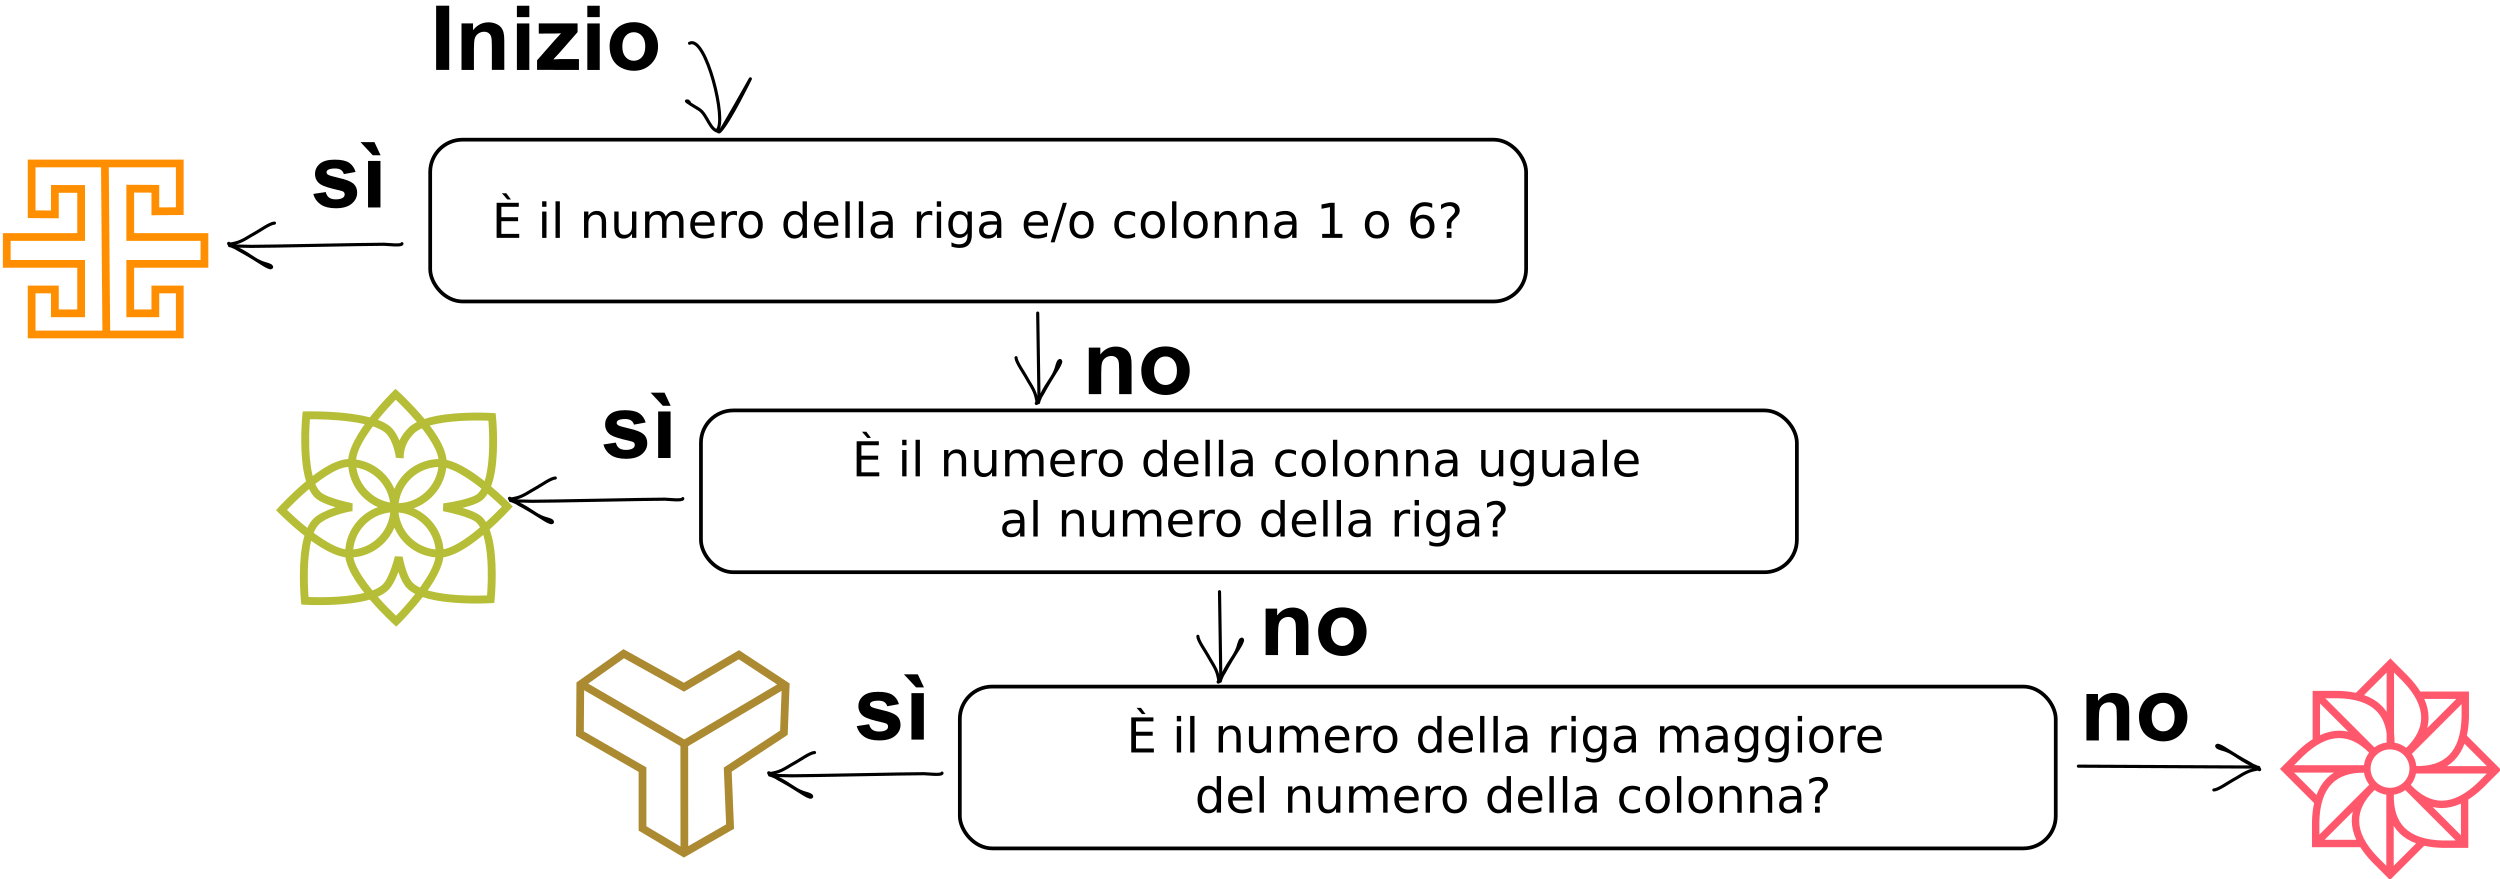 <?xml version="1.0" encoding="UTF-8"?>
<!-- Created with Inkscape (http://www.inkscape.org/) -->
<svg id="svg90974" width="256.45mm" height="90.179mm" version="1.1" viewBox="0 0 256.45 90.179" xmlns="http://www.w3.org/2000/svg">
 <g id="layer1" transform="translate(72.812 -37.831)">
  <g id="g4108" transform="matrix(.265 0 0 .265 -264.09 -154.33)" style="clip-rule:evenodd;fill-rule:evenodd;stroke-linecap:round;stroke-linejoin:round;stroke-miterlimit:1.5">
   <path id="path4106" d="m802.44 828.77v-13.387h-28.72v-15.711l6.718.037v8.75l12.455-.109v-21.428h-60.34v22.625l11.993.093v-9.88l7.159.02v15.603h-28.786v13.387h28.786v16.156h-7.159v-9.246h-11.993v20.431h60.34v-20.431h-12.455v9.246h-6.718v-16.156h28.72zm-41.523-38.848.525 63.189h-25.889v-14.431h5.993v9.246h13.159v-22.156h-28.786v-7.387h28.786v-21.594l-13.159-.037v9.864l-5.993-.046v-16.648zm3 0h25.976v15.454l-6.455.057v-8.707l-12.718-.071v21.728h28.72v7.387h-28.72v22.156h12.718v-9.246h6.455v14.431h-25.451z" style="fill:#ff8f00"/>
  </g>
  <g id="g4112" transform="matrix(.133 0 0 .133 -276.35 -43.494)" style="clip-rule:evenodd;fill-rule:evenodd;stroke-linecap:round;stroke-linejoin:round;stroke-miterlimit:1.5">
   <path id="path4110" d="m1815.6 933.34c-2.02-.536-4.13-1.011-6.29-1.429-19.37-3.752-42.8-3.144-42.8-3.144l-2.68.071-.27 2.666s-2.43 23.775.88 42.811c.51 2.912 1.16 5.713 1.96 8.318-11.78 9.769-21.2 20.179-21.2 20.179l-1.93 2.12 2.01 2.05s8.72 8.93 19.88 17.66c-.72 2.43-1.31 5.02-1.78 7.7-3.3 19.04-.88 42.81-.88 42.81l.26 2.57 2.58.16s24.29 1.51 43.63-2.34c2.29-.45 4.51-.99 6.62-1.61 9.17 10.69 18.26 18.93 18.26 18.93l2.13 1.93 2.05-2.01s9.42-9.22 18.37-20.81c2.79.94 5.81 1.72 8.97 2.35 19.34 3.85 43.63 2.34 43.63 2.34l2.58-.16.26-2.57s2.43-23.77-.88-42.81c-.71-4.05-1.69-7.89-2.99-11.28 9.2-8.2 15.94-15.64 15.94-15.64l1.92-2.12-2-2.06s-6.14-6.27-14.71-13.446c1.25-3.334 2.21-7.086 2.9-11.042 3.3-19.037.88-42.811.88-42.811l-.26-2.571-2.58-.161s-24.29-1.51-43.63 2.343c-3.04.604-5.95 1.35-8.65 2.248-9.79-11.834-20.26-21.32-20.26-21.32l-2.13-1.924-2.05 2.004s-8.98 8.787-17.74 19.998zm34.97 136.2c-2.47-1.25-4.59-2.7-6.24-4.36-2.65-2.64-4.78-7.02-6.31-11.37-.15-.42-.29-.83-.42-1.25-.26.71-.53 1.43-.82 2.15-1.81 4.55-4.16 9.08-6.77 11.69-2.09 2.1-4.93 3.86-8.27 5.32 5.7 6.5 11.18 11.88 14.08 14.63 3.01-3.09 8.9-9.37 14.75-16.81zm-80.22-41c-.97 3.98-1.59 8.38-2 12.81-1.15 12.48-.42 25.23-.01 30.57 6.62.26 24.55.61 39.44-2.36 1.21-.24 2.4-.5 3.56-.78-2.28-2.89-4.49-5.88-6.45-8.88-4.22-6.44-7.31-12.94-8.13-18.59-5.63-.76-12.1-3.61-18.51-7.5-2.66-1.62-5.32-3.41-7.9-5.27zm132.73-4.48c-3.87 3.22-8 6.39-12.13 9.11-6.44 4.21-12.94 7.3-18.6 8.12-.75 5.64-3.61 12.11-7.5 18.52-1.43 2.35-2.99 4.71-4.63 7.01 2.01.58 4.14 1.08 6.34 1.52 14.89 2.97 32.82 2.62 39.44 2.36.41-5.34 1.14-18.09-.01-30.57-.53-5.67-1.39-11.3-2.91-16.07zm-48.79 40.57c.3-.41.6-.83.9-1.25 5.26-7.41 9.9-15.32 11.01-22.02-14.25-1.23-26.25-10.33-31.65-22.93-5.39 12.59-17.39 21.69-31.62 22.93.86 4.66 3.6 9.92 7.06 15.2 2.3 3.5 4.93 6.99 7.64 10.31 3.29-1.25 6.09-2.8 8.07-4.78 2.13-2.13 3.94-5.91 5.41-9.63 2.38-5.99 3.81-11.93 3.81-11.93l5.97.21s.92 5.46 2.89 11.05c1.2 3.45 2.77 6.99 4.86 9.08 1.47 1.48 3.4 2.71 5.65 3.76zm-22.95-57.92c-.75 7.53-4.12 14.29-9.19 19.35-5.06 5.06-11.82 8.44-19.34 9.19 1.5-15.05 13.48-27.03 28.53-28.54zm6.42 0c7.52.76 14.28 4.13 19.34 9.19 5.07 5.07 8.44 11.82 9.19 19.35-15.04-1.51-27.03-13.49-28.53-28.54zm-65.46 15.71c.78.58 1.57 1.15 2.38 1.72 7.4 5.26 15.32 9.9 22.01 11.01 1.3-15.09 11.44-27.66 25.2-32.53-12.4-5.312-21.42-17.042-22.87-31.006-5.2.215-11.35 3.28-17.52 7.329-2.68 1.758-5.36 3.713-7.96 5.75 1.07 2.466 2.37 4.579 3.97 6.18 1.44 1.435 4.11 2.682 7.08 3.834 7.81 3.019 17.75 4.975 17.75 4.975l-.14 6.008c-6.82 1.02-20.58 4.92-25.75 10.09-1.7 1.7-3.06 3.97-4.15 6.64zm129.4-34.05c-2.32-1.855-4.76-3.721-7.27-5.503-6.64-4.714-13.68-8.926-19.89-10.553-1.77 14.488-11.71 26.467-25.07 31.186 12.6 5.39 21.7 17.39 22.94 31.63 4.66-.86 9.92-3.6 15.19-7.06 4.46-2.93 8.9-6.39 12.99-9.88-.79-1.39-1.68-2.61-2.7-3.63-1.43-1.43-4.19-2.67-7.28-3.83-8.13-3.03-18.59-5.01-18.59-5.01l.18-6.019s10.96-1.4 19.38-4.088c3.15-1.008 5.96-2.11 7.37-3.521 1.04-1.039 1.95-2.294 2.75-3.722zm-132.97.257c-7.56 6.411-13.94 12.893-17.03 16.143 2.94 2.85 8.75 8.31 15.68 13.86 1.32-2.85 2.89-5.29 4.76-7.16 3.5-3.5 10.41-6.6 17.06-8.79-2.27-.67-4.62-1.44-6.81-2.29-3.9-1.507-7.31-3.323-9.19-5.205-1.74-1.735-3.22-3.966-4.47-6.558zm137.7 3.641c-.95 1.575-2 2.968-3.17 4.136-1.91 1.906-5.56 3.656-9.83 5.016-2.02.65-4.19 1.22-6.32 1.73 1.9.57 3.82 1.2 5.63 1.87 4.06 1.52 7.58 3.35 9.46 5.23 1.11 1.11 2.11 2.41 3.01 3.88 5.39-4.88 9.79-9.37 12.19-11.89-2.25-2.18-6.16-5.876-10.97-9.972zm-37.95-20.651c-.95 7.706-4.66 14.564-10.11 19.559-5.44 4.994-12.62 8.124-20.53 8.375 1.91-15.412 14.83-27.433 30.64-27.934zm-63.26.479c6.75 1.202 12.77 4.53 17.34 9.265 4.56 4.735 7.68 10.878 8.64 17.711-13.5-2.404-24.08-13.311-25.98-26.976zm12.71-31.765c-.59.795-1.17 1.599-1.75 2.409-5.56 7.83-10.42 16.225-11.17 23.147 13.32 1.902 24.41 10.717 29.54 22.69 5.69-13.291 18.74-22.692 34.01-23.062-.68-4.843-3.53-10.387-7.18-15.95-1.71-2.61-3.61-5.215-5.59-7.748-2.44 1.094-4.52 2.396-6.09 3.964-5.32 5.32-8.01 11.515-8.01 18.74h-.01c0 .197-.01.356-.03.472l-6.06-.474v-.445c-.08-.606-.47-3.344-1.15-5.74-1.3-4.612-3.62-10.586-7.4-13.519-2.34-1.819-5.49-3.288-9.11-4.484zm86.23 42.211c1.5-4.753 2.36-10.367 2.88-16.016 1.16-12.479.43-25.231.02-30.576-6.62-.259-24.55-.604-39.44 2.362-2 .397-3.94.848-5.78 1.367 1.63 2.151 3.2 4.345 4.64 6.542 4.55 6.944 7.79 13.965 8.28 19.919 5.03 1.138 10.58 3.718 16.09 7.065 4.57 2.768 9.11 6.044 13.31 9.337zm-92.52-43.935c-3.71-.847-7.68-1.499-11.64-2.016-12.58-1.641-25.21-1.789-30.61-1.764-.41 5.401-1.13 18.076.02 30.48.43 4.589 1.08 9.153 2.11 13.252 2.18-1.662 4.41-3.254 6.64-4.715 7.28-4.775 14.64-8.101 20.77-8.328.61-5.793 3.54-12.53 7.59-19.205 1.57-2.594 3.31-5.183 5.12-7.704zm40.23-1.613c-6.47-7.646-13.04-14.113-16.32-17.226-2.83 2.916-8.23 8.655-13.73 15.524 3.53 1.313 6.6 2.874 8.96 4.706 3.3 2.56 5.86 6.896 7.65 11.24 1.62-3.5 3.94-6.751 6.96-9.768 1.7-1.707 3.91-3.193 6.48-4.476z" style="fill:#b5be36"/>
  </g>
  <g id="g4116" transform="matrix(.265 0 0 .265 -241.15 -51.506)" style="clip-rule:evenodd;fill-rule:evenodd;stroke-linecap:round;stroke-linejoin:round;stroke-miterlimit:1.5">
   <path id="path4114" d="m940.15 621.58.758-19.9-19.605-12.888-21.344 12.618-23.372-13.014-18.207 12.9-.155 20.693 24.23 13.919.002 22.752 17.511 10.422 19.418-11.149-.911-22.107 21.675-14.246zm-41.523 4.369.021 38.856-13.191-7.85-.002-22.784-24.217-13.911.12-15.954zm3-.009 36.17-21.403-.586 15.385-21.804 14.33.906 21.985-14.665 8.421zm-38.698-24.19 13.85-9.813 23.225 12.932 21.215-12.542 14.838 9.754-35.938 21.266z" style="fill:#ac8a32"/>
  </g>
  <g id="g4120" transform="matrix(.293 0 0 .293 -169.94 -123.5)" style="clip-rule:evenodd;fill-rule:evenodd;stroke-linecap:round;stroke-linejoin:round;stroke-miterlimit:1.5">
   <path id="path4118" d="m1156.3 793.17c-1.9-.404-3.99-.633-6.29-.681h-8.86v16.929c-1.71 1.08-3.44 2.456-5.19 4.131l-.01.01-6.25 6.255 11.97 11.97c-.45 1.975-.7 4.171-.75 6.591v8.859h16.93c1.08 1.712 2.45 3.442 4.13 5.189l.01.01 6.25 6.255 11.97-11.971c1.98.446 4.17.697 6.6.748h8.85v-16.929c1.71-1.081 3.45-2.456 5.19-4.132l.01-.009 6.26-6.255-11.97-11.971c.44-1.974.69-4.17.74-6.59v-8.86h-17.04c-1.1-1.76-2.5-3.542-4.23-5.342l-.01-.009-6.26-6.255zm6.55 34.016c-3.58 3.464-5.41 7.03-5.4 10.755 0 4.087 2.19 8.291 6.39 12.678l3.11 3.107v-24.879c-1.52-.216-2.92-.801-4.1-1.661zm6.69 26.54 7.84-7.839c-2.35-.864-4.3-2.077-5.85-3.623-.76-.754-1.42-1.589-1.99-2.505zm4.06-26.491c-1.17.832-2.54 1.399-4.02 1.611-.11 5.056 1.12 8.924 3.78 11.583 2.89 2.887 7.41 4.314 13.49 4.444h4.39zm-28.26 17.407h11.09c-1.05-2.274-1.57-4.509-1.58-6.698 0-1.067.13-2.127.37-3.178zm47.73-12.688c-2.27 1.051-4.51 1.572-6.7 1.574-1.06.001-2.12-.12-3.17-.365l9.87 9.877zm-33.93-10.813c-4.86-.036-8.6 1.195-11.18 3.789-2.89 2.892-4.32 7.41-4.45 13.486v4.393l17.45-17.451c-.93-1.204-1.57-2.645-1.82-4.217zm18.19.295c-.29 1.485-.92 2.844-1.82 3.985 3.5 3.651 7.1 5.519 10.86 5.515 4.09-.004 8.29-2.189 12.68-6.394l3.11-3.106zm-42.67-.326 7.84 7.838c.86-2.351 2.07-4.3 3.62-5.849.75-.755 1.59-1.419 2.5-1.989zm33.6-8.122c3.75 0 6.8 3.013 6.8 6.724 0 3.712-3.05 6.725-6.8 6.725-3.76 0-6.81-3.013-6.81-6.725 0-3.711 3.05-6.724 6.81-6.724zm26.06-1.983c-.87 2.351-2.08 4.3-3.63 5.85-.75.755-1.59 1.418-2.5 1.989h13.97zm-18.42 3.54c.84 1.239 1.39 2.695 1.54 4.265 4.98.077 8.79-1.151 11.42-3.787 2.89-2.892 4.31-7.41 4.44-13.486v-4.392zm-14.99-.416c-3.37-3.385-6.84-5.115-10.47-5.112-4.08.004-8.29 2.189-12.68 6.394l-3.1 3.106h24.45c.21-1.635.85-3.137 1.8-4.388zm8.74-6.777c.13 1.035.19 2.123.18 3.267 1.53.263 2.93.902 4.1 1.818 3.46-3.409 5.22-6.917 5.22-10.578 0-4.086-2.19-8.29-6.39-12.678l-3.11-3.106zm-2.59.136c-.43-3.321-1.62-5.979-3.61-7.963-2.89-2.887-7.41-4.315-13.48-4.444h-4.39l17.2 17.207c1.23-.909 2.69-1.519 4.28-1.726zm-23.32.511c2.28-1.051 4.51-1.572 6.7-1.574 1.07-.001 2.13.12 3.18.365l-9.88-9.876zm36.5-12.687c1 2.221 1.5 4.405 1.5 6.545.01 1.233-.16 2.457-.48 3.669l10.21-10.214zm-21.08-1.343c2.48.87 4.52 2.115 6.13 3.721.66.661 1.25 1.384 1.77 2.17v-13.785z" style="fill:#ff586d"/>
  </g>
  <g id="g4144" transform="matrix(0 .265 -.265 0 249.77 -170.9)" style="clip-rule:evenodd;fill-rule:evenodd;stroke-linecap:round;stroke-linejoin:round;stroke-miterlimit:1.5">
   <path id="path4142" d="m881.99 1061.7c.936-.03.226 5.97.226 6.97 0 7.27.816 43.99.816 51.25 0 2.19-.134 4.39-.134 6.59 0 .12.022 2.01-.269 2.01-.127 0 .263-.79.269-.81.253-.63.535-1.25.806-1.88 1.127-2.63 2.628-4.74 4.165-7.12.79-1.22 1.507-2.76 1.882-4.16.034-.14.748-3.02 1.478-2.29.447.45-1.015 2.79-1.21 3.09-2.141 3.33-3.895 6.23-5.778 9.68-.523.96-1.203 1.91-1.746 2.82-.186.31-.899.94-.538.94.495 0-.22-2.63-.269-2.82-.691-2.77-2.582-5.18-3.896-7.66-.753-1.42-3.763-5.63-3.763-7.26" style="fill:none;stroke-width:1.22px;stroke:#000000"/>
  </g>
  <g id="g4148" transform="matrix(0 .265 -.265 0 278.58 -144.75)" style="clip-rule:evenodd;fill-rule:evenodd;stroke-linecap:round;stroke-linejoin:round;stroke-miterlimit:1.5">
   <path id="path4146" d="m881.99 1061.7c.936-.03.226 5.97.226 6.97 0 7.27.816 43.99.816 51.25 0 2.19-.134 4.39-.134 6.59 0 .12.022 2.01-.269 2.01-.127 0 .263-.79.269-.81.253-.63.535-1.25.806-1.88 1.127-2.63 2.628-4.74 4.165-7.12.79-1.22 1.507-2.76 1.882-4.16.034-.14.748-3.02 1.478-2.29.447.45-1.015 2.79-1.21 3.09-2.141 3.33-3.895 6.23-5.778 9.68-.523.96-1.203 1.91-1.746 2.82-.186.31-.899.94-.538.94.495 0-.22-2.63-.269-2.82-.691-2.77-2.582-5.18-3.896-7.66-.753-1.42-3.763-5.63-3.763-7.26" style="fill:none;stroke-width:1.22px;stroke:#000000"/>
  </g>
  <g id="g4152" transform="matrix(0 .265 -.265 0 305.17 -116.59)" style="clip-rule:evenodd;fill-rule:evenodd;stroke-linecap:round;stroke-linejoin:round;stroke-miterlimit:1.5">
   <path id="path4150" d="m881.99 1061.7c.936-.03.226 5.97.226 6.97 0 7.27.816 43.99.816 51.25 0 2.19-.134 4.39-.134 6.59 0 .12.022 2.01-.269 2.01-.127 0 .263-.79.269-.81.253-.63.535-1.25.806-1.88 1.127-2.63 2.628-4.74 4.165-7.12.79-1.22 1.507-2.76 1.882-4.16.034-.14.748-3.02 1.478-2.29.447.45-1.015 2.79-1.21 3.09-2.141 3.33-3.895 6.23-5.778 9.68-.523.96-1.203 1.91-1.746 2.82-.186.31-.899.94-.538.94.495 0-.22-2.63-.269-2.82-.691-2.77-2.582-5.18-3.896-7.66-.753-1.42-3.763-5.63-3.763-7.26" style="fill:none;stroke-width:1.22px;stroke:#000000"/>
  </g>
  <g id="g4156" transform="matrix(.265 0 0 .265 -200.2 -219.91)" style="clip-rule:evenodd;fill-rule:evenodd;stroke-linecap:round;stroke-linejoin:round;stroke-miterlimit:1.5">
   <path id="path4154" d="m882.4 1093.8c0 2.19.494 30.52.494 32.72 0 .12.022 2.01-.269 2.01-.127 0 .263-.79.269-.81.253-.63.535-1.25.806-1.88 1.127-2.63 2.628-4.74 4.165-7.12.79-1.22 1.507-2.76 1.882-4.16.034-.14.748-3.02 1.478-2.29.447.45-1.015 2.79-1.21 3.09-2.141 3.33-3.895 6.23-5.778 9.68-.523.96-1.203 1.91-1.746 2.82-.186.31-.899.94-.538.94.495 0-.22-2.63-.269-2.82-.691-2.77-2.582-5.18-3.896-7.66-.753-1.42-3.763-5.63-3.763-7.26" style="fill:none;stroke-width:1.22px;stroke:#000000"/>
  </g>
  <g id="g4160" transform="matrix(.265 0 0 .265 -181.55 -191.33)" style="clip-rule:evenodd;fill-rule:evenodd;stroke-linecap:round;stroke-linejoin:round;stroke-miterlimit:1.5">
   <path id="path4158" d="m882.4 1093.8c0 2.19.494 30.52.494 32.72 0 .12.022 2.01-.269 2.01-.127 0 .263-.79.269-.81.253-.63.535-1.25.806-1.88 1.127-2.63 2.628-4.74 4.165-7.12.79-1.22 1.507-2.76 1.882-4.16.034-.14.748-3.02 1.478-2.29.447.45-1.015 2.79-1.21 3.09-2.141 3.33-3.895 6.23-5.778 9.68-.523.96-1.203 1.91-1.746 2.82-.186.31-.899.94-.538.94.495 0-.22-2.63-.269-2.82-.691-2.77-2.582-5.18-3.896-7.66-.753-1.42-3.763-5.63-3.763-7.26" style="fill:none;stroke-width:1.22px;stroke:#000000"/>
  </g>
  <g id="g4164" transform="matrix(0 -.265 .265 0 -149.47 350.26)" style="clip-rule:evenodd;fill-rule:evenodd;stroke-linecap:round;stroke-linejoin:round;stroke-miterlimit:1.5">
   <path id="path4162" d="m882.4 1093.8c0 2.19-.338 65.7-.338 67.9 0 .13.022 2.02-.268 2.02-.127 0 .263-.79.268-.81.254-.63.536-1.25.807-1.88 1.127-2.63 2.627-4.74 4.165-7.12.79-1.22 1.506-2.76 1.881-4.17.035-.13.748-3.01 1.478-2.28.448.45-1.015 2.79-1.209 3.09-2.142 3.33-3.895 6.22-5.778 9.67-.523.96-1.203 1.92-1.747 2.83-.186.31-.898.94-.537.94.495 0-.22-2.63-.269-2.83-.691-2.76-2.582-5.17-3.897-7.65-.753-1.43-3.762-5.63-3.762-7.26" style="fill:none;stroke-width:1.22px;stroke:#000000"/>
  </g>
  <g id="g4186" transform="matrix(.265 0 0 .265 -251.93 -214.25)" style="clip-rule:evenodd;fill-rule:evenodd;stroke-linecap:round;stroke-linejoin:round;stroke-miterlimit:1.5">
   <path id="path4184" d="m942.83 967.99c6.367-3.261 14.59 30.422 10.659 33.637 0 0 .507 1.1 1.073.53 3.693-3.689 11.809-20.393 11.809-20.393s-11.45 20.393-11.809 20.393c-3.924 0-4.724-6.504-8.051-8.584-1.147-.717-5.385-3.221-4.831-3.221.79 0 .41-.126 1.073.537" style="fill:none;stroke-width:1.22px;stroke:#000000"/>
  </g>
  <g id="g4190" transform="matrix(.437 0 0 .433 -386.94 -377.7)" style="clip-rule:evenodd;fill-rule:evenodd;stroke-linecap:round;stroke-linejoin:round;stroke-miterlimit:1.5">
   <g id="text4188" aria-label="sì">
    <path id="path9107" d="m792.37 1005.6 2.926-.446q.187.851.757 1.297.571.436 1.598.436 1.131 0 1.702-.415.384-.29.384-.778 0-.332-.208-.55-.218-.207-.975-.384-3.528-.778-4.472-1.421-1.307-.892-1.307-2.48 0-1.432 1.131-2.407 1.131-.975 3.507-.975 2.262 0 3.362.737t1.515 2.179l-2.749.508q-.176-.643-.674-.986-.488-.342-1.401-.342-1.152 0-1.65.322-.332.228-.332.591 0 .311.291.529.394.29 2.718.82 2.334.529 3.258 1.297.913.778.913 2.168 0 1.515-1.266 2.604t-3.746 1.089q-2.252 0-3.569-.913-1.307-.913-1.712-2.48z"/>
    <path id="path9109" d="m805.22 1008.8v-11.019h2.916v11.019zm2.936-12.368h-1.837l-2.864-3.102h3.268z"/>
   </g>
  </g>
  <g id="g4190-5" transform="matrix(.437 0 0 .433 -361.47 -390.9)" style="clip-rule:evenodd;fill-rule:evenodd;stroke-linecap:round;stroke-linejoin:round;stroke-miterlimit:1.5">
   <g id="text4188-5" aria-label="Inizio">
    <path id="path9116" d="m762.92 1006.7v-15.21h3.071v15.21z"/>
    <path id="path9118" d="m778.92 1006.7h-2.916v-5.623q0-1.785-.187-2.303-.187-.529-.612-.82-.415-.291-1.006-.291-.757 0-1.359.415t-.83 1.1q-.218.685-.218 2.532v4.991h-2.916v-11.019h2.708v1.619q1.442-1.868 3.631-1.868.965 0 1.764.353.799.342 1.204.882.415.54.571 1.224.166.685.166 1.961z"/>
    <path id="path9120" d="m781.88 994.2v-2.698h2.916v2.698zm0 12.513v-11.019h2.916v11.019z"/>
    <path id="path9122" d="m786.61 1006.7v-2.272l4.129-4.742q1.017-1.162 1.504-1.65-.508.031-1.338.042l-3.891.021v-2.417h9.11v2.065l-4.212 4.856-1.484 1.608q1.214-.073 1.504-.073h4.513v2.563z"/>
    <path id="path9124" d="m798.41 994.2v-2.698h2.916v2.698zm0 12.513v-11.019h2.916v11.019z"/>
    <path id="path9126" d="m803.64 1001q0-1.453.716-2.812.716-1.359 2.023-2.075 1.318-.716 2.936-.716 2.501 0 4.098 1.629 1.598 1.619 1.598 4.098 0 2.501-1.619 4.15-1.608 1.639-4.057 1.639-1.515 0-2.895-.685-1.37-.685-2.086-2.002-.716-1.328-.716-3.227zm2.988.156q0 1.639.778 2.511.778.872 1.919.872 1.141 0 1.909-.872.778-.872.778-2.532 0-1.619-.778-2.49-.768-.872-1.909-.872-1.141 0-1.919.872t-.778 2.511z"/>
   </g>
  </g>
  <g id="g4194" transform="matrix(.437 0 0 .433 -357.18 -352)" style="clip-rule:evenodd;fill-rule:evenodd;stroke-linecap:round;stroke-linejoin:round;stroke-miterlimit:1.5">
   <g id="text4192" aria-label="sì">
    <path id="path9141" d="m792.37 1005.6 2.926-.446q.187.851.757 1.297.571.436 1.598.436 1.131 0 1.702-.415.384-.29.384-.778 0-.332-.208-.55-.218-.207-.975-.384-3.528-.778-4.472-1.421-1.307-.892-1.307-2.48 0-1.432 1.131-2.407 1.131-.975 3.507-.975 2.262 0 3.362.737t1.515 2.179l-2.749.508q-.176-.643-.674-.986-.488-.342-1.401-.342-1.152 0-1.65.322-.332.228-.332.591 0 .311.291.529.394.29 2.718.82 2.334.529 3.258 1.297.913.778.913 2.168 0 1.515-1.266 2.604t-3.746 1.089q-2.252 0-3.569-.913-1.307-.913-1.712-2.48z"/>
    <path id="path9143" d="m805.22 1008.8v-11.019h2.916v11.019zm2.936-12.368h-1.837l-2.864-3.102h3.268z"/>
   </g>
  </g>
  <g id="g4198" transform="matrix(.437 0 0 .433 -331.2 -323.11)" style="clip-rule:evenodd;fill-rule:evenodd;stroke-linecap:round;stroke-linejoin:round;stroke-miterlimit:1.5">
   <g id="text4196" aria-label="sì">
    <path id="path9150" d="m792.37 1005.6 2.926-.446q.187.851.757 1.297.571.436 1.598.436 1.131 0 1.702-.415.384-.29.384-.778 0-.332-.208-.55-.218-.207-.975-.384-3.528-.778-4.472-1.421-1.307-.892-1.307-2.48 0-1.432 1.131-2.407 1.131-.975 3.507-.975 2.262 0 3.362.737t1.515 2.179l-2.749.508q-.176-.643-.674-.986-.488-.342-1.401-.342-1.152 0-1.65.322-.332.228-.332.591 0 .311.291.529.394.29 2.718.82 2.334.529 3.258 1.297.913.778.913 2.168 0 1.515-1.266 2.604t-3.746 1.089q-2.252 0-3.569-.913-1.307-.913-1.712-2.48z"/>
    <path id="path9152" d="m805.22 1008.8v-11.019h2.916v11.019zm2.936-12.368h-1.837l-2.864-3.102h3.268z"/>
   </g>
  </g>
  <g id="g4202" transform="matrix(.437 0 0 .433 -307.83 -358.55)" style="clip-rule:evenodd;fill-rule:evenodd;stroke-linecap:round;stroke-linejoin:round;stroke-miterlimit:1.5">
   <g id="text4200" aria-label="no">
    <path id="path9159" d="m803.42 1008.8h-2.916v-5.623q0-1.785-.187-2.303-.187-.529-.612-.82-.415-.291-1.006-.291-.757 0-1.359.415-.602.415-.83 1.1-.218.685-.218 2.532v4.991h-2.916v-11.019h2.708v1.619q1.442-1.868 3.631-1.868.965 0 1.764.353.799.342 1.204.882.415.54.571 1.224.166.685.166 1.961z"/>
    <path id="path9161" d="m805.7 1003.1q0-1.453.716-2.812.716-1.359 2.023-2.075 1.318-.716 2.936-.716 2.501 0 4.098 1.629 1.598 1.619 1.598 4.098 0 2.501-1.619 4.15-1.608 1.639-4.057 1.639-1.515 0-2.895-.685-1.37-.685-2.086-2.002-.716-1.328-.716-3.227zm2.988.156q0 1.639.778 2.511t1.919.872q1.141 0 1.909-.872.778-.872.778-2.532 0-1.619-.778-2.49-.768-.872-1.909-.872-1.141 0-1.919.872-.778.872-.778 2.511z"/>
   </g>
  </g>
  <g id="g4206" transform="matrix(.437 0 0 .433 -289.69 -331.78)" style="clip-rule:evenodd;fill-rule:evenodd;stroke-linecap:round;stroke-linejoin:round;stroke-miterlimit:1.5">
   <g id="text4204" aria-label="no">
    <path id="path9168" d="m803.42 1008.8h-2.916v-5.623q0-1.785-.187-2.303-.187-.529-.612-.82-.415-.291-1.006-.291-.757 0-1.359.415-.602.415-.83 1.1-.218.685-.218 2.532v4.991h-2.916v-11.019h2.708v1.619q1.442-1.868 3.631-1.868.965 0 1.764.353.799.342 1.204.882.415.54.571 1.224.166.685.166 1.961z"/>
    <path id="path9170" d="m805.7 1003.1q0-1.453.716-2.812.716-1.359 2.023-2.075 1.318-.716 2.936-.716 2.501 0 4.098 1.629 1.598 1.619 1.598 4.098 0 2.501-1.619 4.15-1.608 1.639-4.057 1.639-1.515 0-2.895-.685-1.37-.685-2.086-2.002-.716-1.328-.716-3.227zm2.988.156q0 1.639.778 2.511t1.919.872q1.141 0 1.909-.872.778-.872.778-2.532 0-1.619-.778-2.49-.768-.872-1.909-.872-1.141 0-1.919.872-.778.872-.778 2.511z"/>
   </g>
  </g>
  <g id="g4210" transform="matrix(.437 0 0 .433 -205.49 -323.02)" style="clip-rule:evenodd;fill-rule:evenodd;stroke-linecap:round;stroke-linejoin:round;stroke-miterlimit:1.5">
   <g id="text4208" aria-label="no">
    <path id="path9177" d="m803.42 1008.8h-2.916v-5.623q0-1.785-.187-2.303-.187-.529-.612-.82-.415-.291-1.006-.291-.757 0-1.359.415-.602.415-.83 1.1-.218.685-.218 2.532v4.991h-2.916v-11.019h2.708v1.619q1.442-1.868 3.631-1.868.965 0 1.764.353.799.342 1.204.882.415.54.571 1.224.166.685.166 1.961z"/>
    <path id="path9179" d="m805.7 1003.1q0-1.453.716-2.812.716-1.359 2.023-2.075 1.318-.716 2.936-.716 2.501 0 4.098 1.629 1.598 1.619 1.598 4.098 0 2.501-1.619 4.15-1.608 1.639-4.057 1.639-1.515 0-2.895-.685-1.37-.685-2.086-2.002-.716-1.328-.716-3.227zm2.988.156q0 1.639.778 2.511t1.919.872q1.141 0 1.909-.872.778-.872.778-2.532 0-1.619-.778-2.49-.768-.872-1.909-.872-1.141 0-1.919.872-.778.872-.778 2.511z"/>
   </g>
  </g>
  <rect id="rect20353" x="-28.683" y="52.159" width="112.42" height="16.598" ry="3.32" style="-inkscape-stroke:none;clip-rule:evenodd;fill:none;font-variation-settings:normal;paint-order:stroke fill markers;stop-color:#000000;stroke-miterlimit:1.5;stroke-width:.383;stroke:#000000"/>
  <g id="text36489" style="clip-rule:evenodd;fill-rule:evenodd;stroke-linecap:round;stroke-linejoin:round;stroke-miterlimit:1.5;stroke-width:.265" aria-label="È il numero della riga e/o colonna 1 o 6?">
   <path id="path9186" d="m-21.87 58.633h2.276v.41h-1.789v1.066h1.715v.41h-1.715v1.305h1.833v.41h-2.32zm.994-.979.473.637h-.369l-.555-.637z"/>
   <path id="path9188" d="m-17.199 59.533h.444v2.701h-.444zm0-1.051h.444v.562h-.444z"/>
   <path id="path9190" d="m-15.827 58.481h.444v3.752h-.444z"/>
   <path id="path9192" d="m-10.639 60.604v1.63h-.444v-1.616q0-.383-.15-.574-.15-.191-.449-.191-.359 0-.567.229t-.207.625v1.526h-.446v-2.701h.446v.42q.159-.244.374-.364.217-.121.499-.121.465 0 .704.289.239.287.239.846z"/>
   <path id="path9194" d="m-9.8 61.168v-1.635h.444v1.618q0 .383.15.576.15.191.449.191.359 0 .567-.229.21-.229.21-.625v-1.531h.444v2.701h-.444v-.415q-.162.246-.376.367-.212.118-.494.118-.465 0-.707-.289-.241-.289-.241-.846z"/>
   <path id="path9196" d="m-4.521 60.051q.166-.299.398-.441t.545-.142q.422 0 .651.297.229.294.229.839v1.63h-.446v-1.616q0-.388-.137-.576-.137-.188-.42-.188-.345 0-.545.229t-.2.625v1.526h-.446v-1.616q0-.391-.137-.576-.137-.188-.424-.188-.34 0-.54.232-.2.229-.2.622v1.526h-.446v-2.701h.446v.42q.152-.248.364-.367.212-.118.504-.118.294 0 .499.15.207.15.306.434z"/>
   <path id="path9198" d="m.497 60.772v.217h-2.04q.029.458.275.699.248.239.69.239.256 0 .494-.063.241-.063.477-.188v.42q-.239.101-.49.154-.251.053-.509.053-.646 0-1.025-.376-.376-.376-.376-1.018 0-.663.357-1.051.359-.391.967-.391.545 0 .861.352.318.35.318.953zm-.444-.13q-.005-.364-.205-.581-.198-.217-.526-.217-.371 0-.596.21-.222.21-.256.591z"/>
   <path id="path9200" d="m2.791 59.948q-.075-.043-.164-.063-.087-.022-.193-.022-.376 0-.579.246-.2.244-.2.702v1.423h-.446v-2.701h.446v.42q.14-.246.364-.364.224-.121.545-.121.046 0 .101.007.055.005.123.017z"/>
   <path id="path9202" d="m4.194 59.844q-.357 0-.564.28-.207.277-.207.762t.205.764q.207.277.567.277.354 0 .562-.28.207-.28.207-.762 0-.48-.207-.76-.207-.282-.562-.282zm0-.376q.579 0 .909.376.33.376.33 1.042 0 .663-.33 1.042-.33.376-.909.376-.581 0-.912-.376-.328-.379-.328-1.042 0-.666.328-1.042.33-.376.912-.376z"/>
   <path id="path9204" d="m9.517 59.943v-1.461h.444v3.752h-.444v-.405q-.14.241-.354.359-.212.116-.511.116-.49 0-.798-.391-.306-.391-.306-1.027t.306-1.027q.309-.391.798-.391.299 0 .511.118.215.116.354.357zm-1.512.943q0 .49.2.769.203.277.555.277.352 0 .555-.277.203-.28.203-.769 0-.49-.203-.767-.203-.28-.555-.28-.352 0-.555.28-.2.277-.2.767z"/>
   <path id="path9206" d="m13.185 60.772v.217h-2.04q.029.458.275.699.248.239.69.239.256 0 .494-.063.241-.063.477-.188v.42q-.239.101-.49.154-.251.053-.509.053-.646 0-1.025-.376-.376-.376-.376-1.018 0-.663.357-1.051.359-.391.967-.391.545 0 .861.352.318.35.318.953zm-.444-.13q-.005-.364-.205-.581-.198-.217-.526-.217-.371 0-.596.21-.222.21-.256.591z"/>
   <path id="path9208" d="m13.913 58.481h.444v3.752h-.444z"/>
   <path id="path9210" d="m15.285 58.481h.444v3.752h-.444z"/>
   <path id="path9212" d="m17.885 60.876q-.538 0-.745.123-.207.123-.207.42 0 .236.154.376.157.137.424.137.369 0 .591-.26.224-.263.224-.697v-.099zm.885-.183v1.541h-.444v-.41q-.152.246-.379.364-.227.116-.555.116-.415 0-.661-.232-.244-.234-.244-.625 0-.456.304-.687.306-.232.912-.232h.622v-.043q0-.306-.203-.473-.2-.169-.564-.169-.232 0-.451.055t-.422.166v-.41q.244-.094.473-.14.229-.048.446-.048.586 0 .875.304t.289.921z"/>
   <path id="path9214" d="m22.819 59.948q-.075-.043-.164-.063-.087-.022-.193-.022-.376 0-.579.246-.2.244-.2.702v1.423h-.446v-2.701h.446v.42q.14-.246.364-.364.224-.121.545-.121.046 0 .101.007.055.005.123.017z"/>
   <path id="path9216" d="m23.284 59.533h.444v2.701h-.444zm0-1.051h.444v.562h-.444z"/>
   <path id="path9218" d="m26.434 60.852q0-.482-.2-.748-.198-.265-.557-.265-.357 0-.557.265-.198.265-.198.748 0 .48.198.745.2.265.557.265.359 0 .557-.265.2-.265.2-.745zm.444 1.047q0 .69-.306 1.025-.306.338-.938.338-.234 0-.441-.036-.207-.034-.403-.106v-.432q.195.106.386.157.191.051.388.051.436 0 .654-.229.217-.227.217-.687v-.219q-.137.239-.352.357t-.514.118q-.497 0-.801-.379-.304-.379-.304-1.003 0-.627.304-1.006t.801-.379q.299 0 .514.118t.352.357v-.41h.444z"/>
   <path id="path9220" d="m29.019 60.876q-.538 0-.745.123-.207.123-.207.42 0 .236.154.376.157.137.424.137.369 0 .591-.26.224-.263.224-.697v-.099zm.885-.183v1.541h-.444v-.41q-.152.246-.379.364-.227.116-.555.116-.415 0-.661-.232-.244-.234-.244-.625 0-.456.304-.687.306-.232.912-.232h.622v-.043q0-.306-.203-.473-.2-.169-.564-.169-.232 0-.451.055t-.422.166v-.41q.244-.094.473-.14.229-.048.446-.048.586 0 .875.304.289.304.289.921z"/>
   <path id="path9222" d="m34.698 60.772v.217h-2.04q.029.458.275.699.248.239.69.239.256 0 .494-.063.241-.063.477-.188v.42q-.239.101-.49.154-.251.053-.509.053-.646 0-1.025-.376-.376-.376-.376-1.018 0-.663.357-1.051.359-.391.967-.391.545 0 .861.352.318.35.318.953zm-.444-.13q-.005-.364-.205-.581-.198-.217-.526-.217-.371 0-.596.21-.222.21-.256.591z"/>
   <path id="path9224" d="m36.215 58.633h.41l-1.254 4.059h-.41z"/>
   <path id="path9226" d="m38.137 59.844q-.357 0-.564.28-.207.277-.207.762t.205.764q.207.277.567.277.354 0 .562-.28.207-.28.207-.762 0-.48-.207-.76-.207-.282-.562-.282zm0-.376q.579 0 .909.376.33.376.33 1.042 0 .663-.33 1.042-.33.376-.909.376-.581 0-.912-.376-.328-.379-.328-1.042 0-.666.328-1.042.33-.376.912-.376z"/>
   <path id="path9228" d="m43.626 59.637v.415q-.188-.104-.379-.154-.188-.053-.381-.053-.432 0-.67.275-.239.273-.239.767 0 .494.239.769.239.273.67.273.193 0 .381-.051.191-.053.379-.157v.41q-.186.087-.386.13-.198.043-.422.043-.61 0-.969-.383t-.359-1.035q0-.661.362-1.039.364-.379.996-.379.205 0 .4.043.195.041.379.125z"/>
   <path id="path9230" d="m45.444 59.844q-.357 0-.564.28-.207.277-.207.762t.205.764q.207.277.567.277.354 0 .562-.28.207-.28.207-.762 0-.48-.207-.76-.207-.282-.562-.282zm0-.376q.579 0 .909.376.33.376.33 1.042 0 .663-.33 1.042-.33.376-.909.376-.581 0-.912-.376-.328-.379-.328-1.042 0-.666.328-1.042.33-.376.912-.376z"/>
   <path id="path9232" d="m47.419 58.481h.444v3.752h-.444z"/>
   <path id="path9234" d="m49.838 59.844q-.357 0-.564.28-.207.277-.207.762t.205.764q.207.277.567.277.354 0 .562-.28.207-.28.207-.762 0-.48-.207-.76-.207-.282-.562-.282zm0-.376q.579 0 .909.376.33.376.33 1.042 0 .663-.33 1.042-.33.376-.909.376-.581 0-.912-.376-.328-.379-.328-1.042 0-.666.328-1.042.33-.376.912-.376z"/>
   <path id="path9236" d="m54.058 60.604v1.63h-.444v-1.616q0-.383-.15-.574-.15-.191-.449-.191-.359 0-.567.229-.207.229-.207.625v1.526h-.446v-2.701h.446v.42q.159-.244.374-.364.217-.121.499-.121.465 0 .704.289.239.287.239.846z"/>
   <path id="path9238" d="m57.189 60.604v1.63h-.444v-1.616q0-.383-.15-.574-.15-.191-.449-.191-.359 0-.567.229-.207.229-.207.625v1.526h-.446v-2.701h.446v.42q.159-.244.374-.364.217-.121.499-.121.465 0 .704.289.239.287.239.846z"/>
   <path id="path9240" d="m59.301 60.876q-.538 0-.745.123-.207.123-.207.42 0 .236.154.376.157.137.424.137.369 0 .591-.26.224-.263.224-.697v-.099zm.885-.183v1.541h-.444v-.41q-.152.246-.379.364-.227.116-.555.116-.415 0-.661-.232-.244-.234-.244-.625 0-.456.304-.687.306-.232.912-.232h.622v-.043q0-.306-.203-.473-.2-.169-.564-.169-.232 0-.451.055t-.422.166v-.41q.244-.094.473-.14.229-.048.446-.048.586 0 .875.304.289.304.289.921z"/>
   <path id="path9242" d="m62.817 61.824h.796v-2.747l-.866.174v-.444l.861-.174h.487v3.191h.796v.41h-2.074z"/>
   <path id="path9244" d="m68.429 59.844q-.357 0-.564.28-.207.277-.207.762t.205.764q.207.277.567.277.354 0 .562-.28.207-.28.207-.762 0-.48-.207-.76-.207-.282-.562-.282zm0-.376q.579 0 .909.376.33.376.33 1.042 0 .663-.33 1.042-.33.376-.909.376-.581 0-.912-.376-.328-.379-.328-1.042 0-.666.328-1.042.33-.376.912-.376z"/>
   <path id="path9246" d="m73.139 60.239q-.328 0-.521.224-.191.224-.191.615 0 .388.191.615.193.224.521.224.328 0 .518-.224.193-.227.193-.615 0-.391-.193-.615-.191-.224-.518-.224zm.967-1.526v.444q-.183-.087-.371-.133-.186-.046-.369-.046-.482 0-.738.326-.253.326-.289.984.142-.21.357-.321.215-.113.473-.113.543 0 .856.33.316.328.316.895 0 .555-.328.89-.328.335-.873.335-.625 0-.955-.477-.33-.48-.33-1.389 0-.854.405-1.36.405-.509 1.088-.509.183 0 .369.036.188.036.391.109z"/>
   <path id="path9248" d="m75.594 61.621h.49v.613h-.49zm.475-.354h-.461v-.371q0-.244.068-.4t.285-.364l.217-.215q.137-.128.198-.241.063-.113.063-.232 0-.215-.159-.347-.157-.133-.417-.133-.191 0-.408.084-.215.084-.449.246v-.453q.227-.137.458-.205.234-.068.482-.068.444 0 .711.234.27.234.27.617 0 .183-.087.35-.087.164-.304.371l-.212.207q-.113.113-.162.178-.046.063-.065.123-.014.051-.022.123-.007.072-.007.198z"/>
  </g>
  <rect id="rect20353-3" x="-.909" y="79.932" width="112.42" height="16.598" ry="3.32" style="-inkscape-stroke:none;clip-rule:evenodd;fill:none;font-variation-settings:normal;paint-order:stroke fill markers;stop-color:#000000;stroke-miterlimit:1.5;stroke-width:.383;stroke:#000000"/>
  <g id="text36489-3" style="clip-rule:evenodd;fill-rule:evenodd;stroke-linecap:round;stroke-linejoin:round;stroke-miterlimit:1.5;stroke-width:.265" aria-label="È il numero della colonna uguale  al numero della riga?">
   <path id="path9315" d="m15.063 83.095h2.276v.41h-1.789v1.066h1.715v.41h-1.715v1.305h1.833v.41h-2.32zm.994-.979.473.637h-.369l-.555-.637z"/>
   <path id="path9317" d="m19.734 83.994h.444v2.701h-.444zm0-1.051h.444v.562h-.444z"/>
   <path id="path9319" d="m21.106 82.943h.444v3.752h-.444z"/>
   <path id="path9321" d="m26.293 85.065v1.63h-.444v-1.616q0-.383-.15-.574-.15-.191-.449-.191-.359 0-.567.229-.207.229-.207.625v1.526h-.446v-2.701h.446v.42q.159-.244.374-.364.217-.121.499-.121.465 0 .704.289.239.287.239.846z"/>
   <path id="path9323" d="m27.133 85.629v-1.635h.444v1.618q0 .383.15.576.15.191.449.191.359 0 .567-.229.21-.229.21-.625v-1.531h.444v2.701h-.444v-.415q-.162.246-.376.367-.212.118-.494.118-.465 0-.707-.289-.241-.289-.241-.846z"/>
   <path id="path9325" d="m32.412 84.513q.166-.299.398-.441t.545-.142q.422 0 .651.297.229.294.229.839v1.63h-.446v-1.616q0-.388-.137-.576-.137-.188-.42-.188-.345 0-.545.229-.2.229-.2.625v1.526h-.446v-1.616q0-.391-.137-.576-.137-.188-.424-.188-.34 0-.54.232-.2.229-.2.622v1.526h-.446v-2.701h.446v.42q.152-.248.364-.367.212-.118.504-.118.294 0 .499.15.207.15.306.434z"/>
   <path id="path9327" d="m37.43 85.234v.217h-2.04q.029.458.275.699.248.239.69.239.256 0 .494-.063.241-.063.477-.188v.42q-.239.101-.49.154-.251.053-.509.053-.646 0-1.025-.376-.376-.376-.376-1.018 0-.663.357-1.051.359-.391.967-.391.545 0 .861.352.318.35.318.953zm-.444-.13q-.005-.364-.205-.581-.198-.217-.526-.217-.371 0-.596.21-.222.21-.256.591z"/>
   <path id="path9329" d="m39.723 84.409q-.075-.043-.164-.063-.087-.022-.193-.022-.376 0-.579.246-.2.244-.2.702v1.423h-.446v-2.701h.446v.42q.14-.246.364-.364.224-.121.545-.121.046 0 .101.007.055.005.123.017z"/>
   <path id="path9331" d="m41.127 84.305q-.357 0-.564.28-.207.277-.207.762t.205.764q.207.277.567.277.354 0 .562-.28.207-.28.207-.762 0-.48-.207-.76-.207-.282-.562-.282zm0-.376q.579 0 .909.376.33.376.33 1.042 0 .663-.33 1.042-.33.376-.909.376-.581 0-.912-.376-.328-.379-.328-1.042 0-.666.328-1.042.33-.376.912-.376z"/>
   <path id="path9333" d="m46.449 84.404v-1.461h.444v3.752h-.444v-.405q-.14.241-.354.359-.212.116-.511.116-.49 0-.798-.391-.306-.391-.306-1.027t.306-1.027q.309-.391.798-.391.299 0 .511.118.215.116.354.357zm-1.512.943q0 .49.2.769.203.277.555.277.352 0 .555-.277.203-.28.203-.769t-.203-.767q-.203-.28-.555-.28-.352 0-.555.28-.2.277-.2.767z"/>
   <path id="path9335" d="m50.117 85.234v.217h-2.04q.029.458.275.699.248.239.69.239.256 0 .494-.063.241-.063.477-.188v.42q-.239.101-.49.154-.251.053-.509.053-.646 0-1.025-.376-.376-.376-.376-1.018 0-.663.357-1.051.359-.391.967-.391.545 0 .861.352.318.35.318.953zm-.444-.13q-.005-.364-.205-.581-.198-.217-.526-.217-.371 0-.596.21-.222.21-.256.591z"/>
   <path id="path9337" d="m50.846 82.943h.444v3.752h-.444z"/>
   <path id="path9339" d="m52.218 82.943h.444v3.752h-.444z"/>
   <path id="path9341" d="m54.818 85.338q-.538 0-.745.123-.207.123-.207.42 0 .236.154.376.157.137.424.137.369 0 .591-.26.224-.263.224-.697v-.099zm.885-.183v1.541h-.444v-.41q-.152.246-.379.364-.227.116-.555.116-.415 0-.661-.232-.244-.234-.244-.625 0-.456.304-.687.306-.232.912-.232h.622v-.043q0-.306-.203-.473-.2-.169-.564-.169-.232 0-.451.055t-.422.166v-.41q.244-.094.473-.14.229-.048.446-.048.586 0 .875.304.289.304.289.921z"/>
   <path id="path9343" d="m60.13 84.098v.415q-.188-.104-.379-.154-.188-.053-.381-.053-.432 0-.67.275-.239.273-.239.767t.239.769q.239.273.67.273.193 0 .381-.051.191-.053.379-.157v.41q-.186.087-.386.13-.198.043-.422.043-.61 0-.969-.383t-.359-1.035q0-.661.362-1.039.364-.379.996-.379.205 0 .4.043.195.041.379.125z"/>
   <path id="path9345" d="m61.949 84.305q-.357 0-.564.28-.207.277-.207.762t.205.764q.207.277.567.277.354 0 .562-.28.207-.28.207-.762 0-.48-.207-.76-.207-.282-.562-.282zm0-.376q.579 0 .909.376.33.376.33 1.042 0 .663-.33 1.042-.33.376-.909.376-.581 0-.912-.376-.328-.379-.328-1.042 0-.666.328-1.042.33-.376.912-.376z"/>
   <path id="path9347" d="m63.924 82.943h.444v3.752h-.444z"/>
   <path id="path9349" d="m66.342 84.305q-.357 0-.564.28-.207.277-.207.762t.205.764q.207.277.567.277.354 0 .562-.28.207-.28.207-.762 0-.48-.207-.76-.207-.282-.562-.282zm0-.376q.579 0 .909.376.33.376.33 1.042 0 .663-.33 1.042-.33.376-.909.376-.581 0-.912-.376-.328-.379-.328-1.042 0-.666.328-1.042.33-.376.912-.376z"/>
   <path id="path9351" d="m70.563 85.065v1.63h-.444v-1.616q0-.383-.15-.574-.15-.191-.449-.191-.359 0-.567.229-.207.229-.207.625v1.526h-.446v-2.701h.446v.42q.159-.244.374-.364.217-.121.499-.121.465 0 .704.289.239.287.239.846z"/>
   <path id="path9353" d="m73.693 85.065v1.63h-.444v-1.616q0-.383-.15-.574-.15-.191-.449-.191-.359 0-.567.229-.207.229-.207.625v1.526h-.446v-2.701h.446v.42q.159-.244.374-.364.217-.121.499-.121.465 0 .704.289.239.287.239.846z"/>
   <path id="path9355" d="m75.805 85.338q-.538 0-.745.123-.207.123-.207.42 0 .236.154.376.157.137.424.137.369 0 .591-.26.224-.263.224-.697v-.099zm.885-.183v1.541h-.444v-.41q-.152.246-.379.364-.227.116-.555.116-.415 0-.661-.232-.244-.234-.244-.625 0-.456.304-.687.306-.232.912-.232h.622v-.043q0-.306-.203-.473-.2-.169-.564-.169-.232 0-.451.055t-.422.166v-.41q.244-.094.473-.14.229-.048.446-.048.586 0 .875.304.289.304.289.921z"/>
   <path id="path9357" d="m79.129 85.629v-1.635h.444v1.618q0 .383.15.576.15.191.449.191.359 0 .567-.229.21-.229.21-.625v-1.531h.444v2.701h-.444v-.415q-.162.246-.376.367-.212.118-.494.118-.465 0-.707-.289-.241-.289-.241-.846z"/>
   <path id="path9359" d="m84.082 85.313q0-.482-.2-.748-.198-.265-.557-.265-.357 0-.557.265-.198.265-.198.748 0 .48.198.745.2.265.557.265.359 0 .557-.265.2-.265.2-.745zm.444 1.047q0 .69-.306 1.025-.306.338-.938.338-.234 0-.441-.036-.207-.034-.403-.106v-.432q.195.106.386.157.191.051.388.051.436 0 .654-.229.217-.227.217-.687v-.219q-.137.239-.352.357t-.514.118q-.497 0-.801-.379t-.304-1.003q0-.627.304-1.006t.801-.379q.299 0 .514.118.215.118.352.357v-.41h.444z"/>
   <path id="path9361" d="m85.394 85.629v-1.635h.444v1.618q0 .383.15.576.15.191.449.191.359 0 .567-.229.21-.229.21-.625v-1.531h.444v2.701h-.444v-.415q-.162.246-.376.367-.212.118-.494.118-.465 0-.707-.289-.241-.289-.241-.846z"/>
   <path id="path9363" d="m89.797 85.338q-.538 0-.745.123t-.207.42q0 .236.154.376.157.137.424.137.369 0 .591-.26.224-.263.224-.697v-.099zm.885-.183v1.541h-.444v-.41q-.152.246-.379.364-.227.116-.555.116-.415 0-.661-.232-.244-.234-.244-.625 0-.456.304-.687.306-.232.912-.232h.622v-.043q0-.306-.203-.473-.2-.169-.564-.169-.232 0-.451.055t-.422.166v-.41q.244-.094.473-.14.229-.048.446-.048.586 0 .875.304.289.304.289.921z"/>
   <path id="path9365" d="m91.596 82.943h.444v3.752h-.444z"/>
   <path id="path9367" d="m95.279 85.234v.217h-2.04q.029.458.275.699.248.239.69.239.256 0 .494-.063.241-.063.477-.188v.42q-.239.101-.49.154-.251.053-.509.053-.646 0-1.025-.376-.376-.376-.376-1.018 0-.663.357-1.051.359-.391.967-.391.545 0 .861.352.318.35.318.953zm-.444-.13q-.005-.364-.205-.581-.198-.217-.526-.217-.371 0-.596.21-.222.21-.256.591z"/>
   <path id="path9369" d="m31.392 91.511q-.538 0-.745.123-.207.123-.207.42 0 .236.154.376.157.137.424.137.369 0 .591-.26.224-.263.224-.697v-.099zm.885-.183v1.541h-.444v-.41q-.152.246-.379.364-.227.116-.555.116-.415 0-.661-.232-.244-.234-.244-.625 0-.456.304-.687.306-.232.912-.232h.622v-.043q0-.306-.203-.473-.2-.169-.564-.169-.232 0-.451.055t-.422.166v-.41q.244-.094.473-.14.229-.048.446-.048.586 0 .875.304.289.304.289.921z"/>
   <path id="path9371" d="m33.191 89.116h.444v3.752h-.444z"/>
   <path id="path9373" d="m38.378 91.239v1.63h-.444v-1.616q0-.383-.15-.574-.15-.191-.449-.191-.359 0-.567.229-.207.229-.207.625v1.526h-.446v-2.701h.446v.42q.159-.244.374-.364.217-.121.499-.121.465 0 .704.289.239.287.239.846z"/>
   <path id="path9375" d="m39.217 91.803v-1.635h.444v1.618q0 .383.15.576.15.191.449.191.359 0 .567-.229.21-.229.21-.625v-1.531h.444v2.701h-.444v-.415q-.162.246-.376.367-.212.118-.494.118-.465 0-.707-.289-.241-.289-.241-.846z"/>
   <path id="path9377" d="m44.496 90.686q.166-.299.398-.441t.545-.142q.422 0 .651.297.229.294.229.839v1.63h-.446v-1.616q0-.388-.137-.576-.137-.188-.42-.188-.345 0-.545.229-.2.229-.2.625v1.526h-.446v-1.616q0-.391-.137-.576-.137-.188-.424-.188-.34 0-.54.232-.2.229-.2.622v1.526h-.446v-2.701h.446v.42q.152-.248.364-.367.212-.118.504-.118.294 0 .499.15.207.15.306.434z"/>
   <path id="path9379" d="m49.514 91.407v.217h-2.04q.029.458.275.699.248.239.69.239.256 0 .494-.063.241-.063.477-.188v.42q-.239.101-.49.154-.251.053-.509.053-.646 0-1.025-.376-.376-.376-.376-1.018 0-.663.357-1.051.359-.391.967-.391.545 0 .861.352.318.35.318.953zm-.444-.13q-.005-.364-.205-.581-.198-.217-.526-.217-.371 0-.596.21-.222.21-.256.591z"/>
   <path id="path9381" d="m51.808 90.583q-.075-.043-.164-.063-.087-.022-.193-.022-.376 0-.579.246-.2.244-.2.702v1.423h-.446v-2.701h.446v.42q.14-.246.364-.364.224-.121.545-.121.046 0 .101.007.055.005.123.017z"/>
   <path id="path9383" d="m53.211 90.479q-.357 0-.564.28-.207.277-.207.762t.205.764q.207.277.567.277.354 0 .562-.28.207-.28.207-.762 0-.48-.207-.76-.207-.282-.562-.282zm0-.376q.579 0 .909.376.33.376.33 1.042 0 .663-.33 1.042-.33.376-.909.376-.581 0-.912-.376-.328-.379-.328-1.042 0-.666.328-1.042.33-.376.912-.376z"/>
   <path id="path9385" d="m58.534 90.578v-1.461h.444v3.752h-.444v-.405q-.14.241-.354.359-.212.116-.511.116-.49 0-.798-.391-.306-.391-.306-1.027t.306-1.027q.309-.391.798-.391.299 0 .511.118.215.116.354.357zm-1.512.943q0 .49.2.769.203.277.555.277.352 0 .555-.277.203-.28.203-.769t-.203-.767q-.203-.28-.555-.28-.352 0-.555.28-.2.277-.2.767z"/>
   <path id="path9387" d="m62.202 91.407v.217h-2.04q.029.458.275.699.248.239.69.239.256 0 .494-.063.241-.063.477-.188v.42q-.239.101-.49.154-.251.053-.509.053-.646 0-1.025-.376-.376-.376-.376-1.018 0-.663.357-1.051.359-.391.967-.391.545 0 .861.352.318.35.318.953zm-.444-.13q-.005-.364-.205-.581-.198-.217-.526-.217-.371 0-.596.21-.222.21-.256.591z"/>
   <path id="path9389" d="m62.93 89.116h.444v3.752h-.444z"/>
   <path id="path9391" d="m64.302 89.116h.444v3.752h-.444z"/>
   <path id="path9393" d="m66.902 91.511q-.538 0-.745.123-.207.123-.207.42 0 .236.154.376.157.137.424.137.369 0 .591-.26.224-.263.224-.697v-.099zm.885-.183v1.541h-.444v-.41q-.152.246-.379.364-.227.116-.555.116-.415 0-.661-.232-.244-.234-.244-.625 0-.456.304-.687.306-.232.912-.232h.622v-.043q0-.306-.203-.473-.2-.169-.564-.169-.232 0-.451.055t-.422.166v-.41q.244-.094.473-.14.229-.048.446-.048.586 0 .875.304.289.304.289.921z"/>
   <path id="path9395" d="m71.836 90.583q-.075-.043-.164-.063-.087-.022-.193-.022-.376 0-.579.246-.2.244-.2.702v1.423h-.446v-2.701h.446v.42q.14-.246.364-.364.224-.121.545-.121.046 0 .101.007.055.005.123.017z"/>
   <path id="path9397" d="m72.301 90.168h.444v2.701h-.444zm0-1.051h.444v.562h-.444z"/>
   <path id="path9399" d="m75.451 91.487q0-.482-.2-.748-.198-.265-.557-.265-.357 0-.557.265-.198.265-.198.748 0 .48.198.745.2.265.557.265.359 0 .557-.265.2-.265.2-.745zm.444 1.047q0 .69-.306 1.025-.306.338-.938.338-.234 0-.441-.036-.207-.034-.403-.106v-.432q.195.106.386.157.191.051.388.051.436 0 .654-.229.217-.227.217-.687v-.219q-.137.239-.352.357t-.514.118q-.497 0-.801-.379t-.304-1.003q0-.627.304-1.006t.801-.379q.299 0 .514.118.215.118.352.357v-.41h.444z"/>
   <path id="path9401" d="m78.036 91.511q-.538 0-.745.123t-.207.42q0 .236.154.376.157.137.424.137.369 0 .591-.26.224-.263.224-.697v-.099zm.885-.183v1.541h-.444v-.41q-.152.246-.379.364-.227.116-.555.116-.415 0-.661-.232-.244-.234-.244-.625 0-.456.304-.687.306-.232.912-.232h.622v-.043q0-.306-.203-.473-.2-.169-.564-.169-.232 0-.451.055t-.422.166v-.41q.244-.094.473-.14.229-.048.446-.048.586 0 .875.304.289.304.289.921z"/>
   <path id="path9403" d="m80.313 92.256h.49v.613h-.49zm.475-.354h-.461v-.371q0-.244.068-.4t.285-.364l.217-.215q.137-.128.198-.241.063-.113.063-.232 0-.215-.159-.347-.157-.133-.417-.133-.191 0-.408.084-.215.084-.449.246v-.453q.227-.137.458-.205.234-.068.482-.068.444 0 .711.234.27.234.27.617 0 .183-.087.35-.087.164-.304.371l-.212.207q-.113.113-.162.178-.046.063-.065.123-.014.051-.022.123-.007.072-.007.198z"/>
  </g>
  <rect id="rect20353-3-5" x="25.647" y="108.26" width="112.42" height="16.598" ry="3.32" style="-inkscape-stroke:none;clip-rule:evenodd;fill:none;font-variation-settings:normal;paint-order:stroke fill markers;stop-color:#000000;stroke-miterlimit:1.5;stroke-width:.383;stroke:#000000"/>
  <g id="text36489-3-7" style="clip-rule:evenodd;fill-rule:evenodd;stroke-linecap:round;stroke-linejoin:round;stroke-miterlimit:1.5;stroke-width:.265" aria-label="È il numero della riga maggiore  del numero della colonna?">
   <path id="path9496" d="m43.231 111.42h2.276v.41h-1.789v1.066h1.715v.41h-1.715v1.305h1.833v.41h-2.32zm.994-.979.473.637h-.369l-.555-.637z"/>
   <path id="path9498" d="m47.903 112.32h.444v2.701h-.444zm0-1.051h.444v.562h-.444z"/>
   <path id="path9500" d="m49.275 111.27h.444v3.752h-.444z"/>
   <path id="path9502" d="m54.462 113.39v1.63h-.444v-1.616q0-.383-.15-.574-.15-.191-.449-.191-.359 0-.567.229-.207.229-.207.625v1.526h-.446v-2.701h.446v.42q.159-.244.374-.364.217-.121.499-.121.465 0 .704.289.239.287.239.846z"/>
   <path id="path9504" d="m55.301 113.96v-1.635h.444v1.618q0 .383.15.576.15.191.449.191.359 0 .567-.229.21-.229.21-.625v-1.531h.444v2.701h-.444v-.415q-.162.246-.376.367-.212.118-.494.118-.465 0-.707-.289-.241-.289-.241-.846z"/>
   <path id="path9506" d="m60.58 112.84q.166-.299.398-.441t.545-.142q.422 0 .651.297.229.294.229.839v1.63h-.446v-1.616q0-.388-.137-.576-.137-.188-.42-.188-.345 0-.545.229-.2.229-.2.625v1.526h-.446v-1.616q0-.391-.137-.576-.137-.188-.424-.188-.34 0-.54.232-.2.229-.2.622v1.526h-.446v-2.701h.446v.42q.152-.248.364-.367.212-.118.504-.118.294 0 .499.15.207.15.306.434z"/>
   <path id="path9508" d="m65.599 113.56v.217h-2.04q.029.458.275.699.248.239.69.239.256 0 .494-.063.241-.063.477-.188v.42q-.239.101-.49.154-.251.053-.509.053-.646 0-1.025-.376-.376-.376-.376-1.018 0-.663.357-1.051.359-.391.967-.391.545 0 .861.352.318.35.318.953zm-.444-.13q-.005-.364-.205-.581-.198-.217-.526-.217-.371 0-.596.21-.222.21-.256.591z"/>
   <path id="path9510" d="m67.892 112.74q-.075-.043-.164-.063-.087-.022-.193-.022-.376 0-.579.246-.2.244-.2.702v1.423h-.446v-2.701h.446v.42q.14-.246.364-.364.224-.121.545-.121.046 0 .101.007.055.005.123.017z"/>
   <path id="path9512" d="m69.296 112.63q-.357 0-.564.28-.207.277-.207.762 0 .485.205.764.207.277.567.277.354 0 .562-.28.207-.28.207-.762 0-.48-.207-.76-.207-.282-.562-.282zm0-.376q.579 0 .909.376.33.376.33 1.042 0 .663-.33 1.042-.33.376-.909.376-.581 0-.912-.376-.328-.379-.328-1.042 0-.666.328-1.042.33-.376.912-.376z"/>
   <path id="path9514" d="m74.618 112.73v-1.461h.444v3.752h-.444v-.405q-.14.241-.354.359-.212.116-.511.116-.49 0-.798-.391-.306-.391-.306-1.027 0-.637.306-1.027.309-.391.798-.391.299 0 .511.118.215.116.354.357zm-1.512.943q0 .49.2.769.203.277.555.277.352 0 .555-.277.203-.28.203-.769t-.203-.767q-.203-.28-.555-.28-.352 0-.555.28-.2.277-.2.767z"/>
   <path id="path9516" d="m78.286 113.56v.217h-2.04q.029.458.275.699.248.239.69.239.256 0 .494-.063.241-.063.477-.188v.42q-.239.101-.49.154-.251.053-.509.053-.646 0-1.025-.376-.376-.376-.376-1.018 0-.663.357-1.051.359-.391.967-.391.545 0 .861.352.318.35.318.953zm-.444-.13q-.005-.364-.205-.581-.198-.217-.526-.217-.371 0-.596.21-.222.21-.256.591z"/>
   <path id="path9518" d="m79.014 111.27h.444v3.752h-.444z"/>
   <path id="path9520" d="m80.387 111.27h.444v3.752h-.444z"/>
   <path id="path9522" d="m82.986 113.66q-.538 0-.745.123-.207.123-.207.42 0 .236.154.376.157.137.424.137.369 0 .591-.26.224-.263.224-.697v-.099zm.885-.183v1.541h-.444v-.41q-.152.246-.379.364-.227.116-.555.116-.415 0-.661-.232-.244-.234-.244-.625 0-.456.304-.687.306-.232.912-.232h.622v-.043q0-.306-.203-.473-.2-.169-.564-.169-.232 0-.451.056t-.422.166v-.41q.244-.094.473-.14.229-.048.446-.048.586 0 .875.304.289.304.289.921z"/>
   <path id="path9524" d="m87.92 112.74q-.075-.043-.164-.063-.087-.022-.193-.022-.376 0-.579.246-.2.244-.2.702v1.423h-.446v-2.701h.446v.42q.14-.246.364-.364.224-.121.545-.121.046 0 .101.007.055.005.123.017z"/>
   <path id="path9526" d="m88.386 112.32h.444v2.701h-.444zm0-1.051h.444v.562h-.444z"/>
   <path id="path9528" d="m91.535 113.64q0-.482-.2-.748-.198-.265-.557-.265-.357 0-.557.265-.198.265-.198.748 0 .48.198.745.2.265.557.265.359 0 .557-.265.2-.265.2-.745zm.444 1.047q0 .69-.306 1.025-.306.338-.938.338-.234 0-.441-.036-.207-.034-.403-.106v-.432q.195.106.386.157.191.051.388.051.436 0 .654-.229.217-.227.217-.687v-.219q-.137.239-.352.357-.215.118-.514.118-.497 0-.801-.379-.304-.379-.304-1.003 0-.627.304-1.006.304-.379.801-.379.299 0 .514.118.215.118.352.357v-.41h.444z"/>
   <path id="path9530" d="m94.12 113.66q-.538 0-.745.123t-.207.42q0 .236.154.376.157.137.424.137.369 0 .591-.26.224-.263.224-.697v-.099zm.885-.183v1.541h-.444v-.41q-.152.246-.379.364-.227.116-.555.116-.415 0-.661-.232-.244-.234-.244-.625 0-.456.304-.687.306-.232.912-.232h.622v-.043q0-.306-.203-.473-.2-.169-.564-.169-.232 0-.451.056t-.422.166v-.41q.244-.094.473-.14.229-.048.446-.048.586 0 .875.304.289.304.289.921z"/>
   <path id="path9532" d="m99.592 112.84q.166-.299.398-.441.232-.142.545-.142.422 0 .651.297.229.294.229.839v1.63h-.446v-1.616q0-.388-.137-.576-.137-.188-.42-.188-.345 0-.545.229-.2.229-.2.625v1.526h-.446v-1.616q0-.391-.137-.576-.137-.188-.424-.188-.34 0-.54.232-.2.229-.2.622v1.526h-.446v-2.701h.446v.42q.152-.248.364-.367.212-.118.504-.118.294 0 .499.15.207.15.306.434z"/>
   <path id="path9534" d="m103.53 113.66q-.538 0-.745.123-.207.123-.207.42 0 .236.154.376.157.137.424.137.369 0 .591-.26.224-.263.224-.697v-.099zm.885-.183v1.541h-.444v-.41q-.152.246-.379.364-.227.116-.555.116-.415 0-.661-.232-.244-.234-.244-.625 0-.456.304-.687.306-.232.912-.232h.622v-.043q0-.306-.203-.473-.2-.169-.564-.169-.232 0-.451.056t-.422.166v-.41q.244-.094.473-.14.229-.048.446-.048.586 0 .875.304.289.304.289.921z"/>
   <path id="path9536" d="m107.1 113.64q0-.482-.2-.748-.198-.265-.557-.265-.357 0-.557.265-.198.265-.198.748 0 .48.198.745.2.265.557.265.359 0 .557-.265.2-.265.2-.745zm.444 1.047q0 .69-.306 1.025-.306.338-.938.338-.234 0-.441-.036-.207-.034-.403-.106v-.432q.195.106.386.157.191.051.388.051.436 0 .654-.229.217-.227.217-.687v-.219q-.137.239-.352.357-.215.118-.514.118-.497 0-.801-.379-.304-.379-.304-1.003 0-.627.304-1.006.304-.379.801-.379.299 0 .514.118.215.118.352.357v-.41h.444z"/>
   <path id="path9538" d="m110.24 113.64q0-.482-.2-.748-.198-.265-.557-.265-.357 0-.557.265-.198.265-.198.748 0 .48.198.745.2.265.557.265.359 0 .557-.265.2-.265.2-.745zm.444 1.047q0 .69-.306 1.025-.306.338-.938.338-.234 0-.441-.036-.207-.034-.403-.106v-.432q.195.106.386.157.191.051.388.051.436 0 .654-.229.217-.227.217-.687v-.219q-.137.239-.352.357-.215.118-.514.118-.497 0-.801-.379-.304-.379-.304-1.003 0-.627.304-1.006.304-.379.801-.379.299 0 .514.118.215.118.352.357v-.41h.444z"/>
   <path id="path9540" d="m111.6 112.32h.444v2.701h-.444zm0-1.051h.444v.562h-.444z"/>
   <path id="path9542" d="m114.02 112.63q-.357 0-.564.28-.207.277-.207.762 0 .485.205.764.207.277.567.277.354 0 .562-.28t.207-.762q0-.48-.207-.76-.207-.282-.562-.282zm0-.376q.579 0 .909.376.33.376.33 1.042 0 .663-.33 1.042-.33.376-.909.376-.581 0-.912-.376-.328-.379-.328-1.042 0-.666.328-1.042.33-.376.912-.376z"/>
   <path id="path9544" d="m117.56 112.74q-.075-.043-.164-.063-.087-.022-.193-.022-.376 0-.579.246-.2.244-.2.702v1.423h-.446v-2.701h.446v.42q.14-.246.364-.364.224-.121.545-.121.046 0 .101.007.056.005.123.017z"/>
   <path id="path9546" d="m120.22 113.56v.217h-2.04q.029.458.275.699.248.239.69.239.256 0 .494-.063.241-.063.477-.188v.42q-.239.101-.49.154-.251.053-.509.053-.646 0-1.025-.376-.376-.376-.376-1.018 0-.663.357-1.051.359-.391.967-.391.545 0 .861.352.318.35.318.953zm-.444-.13q-.005-.364-.205-.581-.198-.217-.526-.217-.371 0-.596.21-.222.21-.256.591z"/>
   <path id="path9548" d="m51.998 118.9v-1.461h.444v3.752h-.444v-.405q-.14.241-.354.359-.212.116-.511.116-.49 0-.798-.391-.306-.391-.306-1.027 0-.637.306-1.027.309-.391.798-.391.299 0 .511.118.215.116.354.357zm-1.512.943q0 .49.2.769.203.277.555.277.352 0 .555-.277.203-.28.203-.769t-.203-.767q-.203-.28-.555-.28-.352 0-.555.28-.2.277-.2.767z"/>
   <path id="path9550" d="m55.666 119.73v.217h-2.04q.029.458.275.699.248.239.69.239.256 0 .494-.063.241-.063.477-.188v.42q-.239.101-.49.154-.251.053-.509.053-.646 0-1.025-.376-.376-.376-.376-1.018 0-.663.357-1.051.359-.391.967-.391.545 0 .861.352.318.35.318.953zm-.444-.13q-.005-.364-.205-.581-.198-.217-.526-.217-.371 0-.596.21-.222.21-.256.591z"/>
   <path id="path9552" d="m56.394 117.44h.444v3.752h-.444z"/>
   <path id="path9554" d="m61.581 119.57v1.63h-.444v-1.616q0-.383-.15-.574-.15-.191-.449-.191-.359 0-.567.229-.207.229-.207.625v1.526h-.446v-2.701h.446v.42q.159-.244.374-.364.217-.121.499-.121.465 0 .704.289.239.287.239.846z"/>
   <path id="path9556" d="m62.42 120.13v-1.635h.444v1.618q0 .383.15.576.15.191.449.191.359 0 .567-.229.21-.229.21-.625v-1.531h.444v2.701h-.444v-.415q-.162.246-.376.367-.212.118-.494.118-.465 0-.707-.289-.241-.289-.241-.846z"/>
   <path id="path9558" d="m67.699 119.01q.166-.299.398-.441.232-.142.545-.142.422 0 .651.297.229.294.229.839v1.63h-.446v-1.616q0-.388-.137-.576t-.42-.188q-.345 0-.545.229-.2.229-.2.625v1.526h-.446v-1.616q0-.391-.137-.576-.137-.188-.424-.188-.34 0-.54.232-.2.229-.2.622v1.526h-.446v-2.701h.446v.42q.152-.248.364-.367t.504-.118q.294 0 .499.15.207.15.306.434z"/>
   <path id="path9560" d="m72.718 119.73v.217h-2.04q.029.458.275.699.248.239.69.239.256 0 .494-.063.241-.063.477-.188v.42q-.239.101-.49.154-.251.053-.509.053-.646 0-1.025-.376-.376-.376-.376-1.018 0-.663.357-1.051.359-.391.967-.391.545 0 .861.352.318.35.318.953zm-.444-.13q-.005-.364-.205-.581-.198-.217-.526-.217-.371 0-.596.21-.222.21-.256.591z"/>
   <path id="path9562" d="m75.011 118.91q-.075-.043-.164-.063-.087-.022-.193-.022-.376 0-.579.246-.2.244-.2.702v1.423h-.446v-2.701h.446v.42q.14-.246.364-.364.224-.121.545-.121.046 0 .101.007.055.005.123.017z"/>
   <path id="path9564" d="m76.415 118.81q-.357 0-.564.28-.207.277-.207.762 0 .485.205.764.207.277.567.277.354 0 .562-.28.207-.28.207-.762 0-.48-.207-.76-.207-.282-.562-.282zm0-.376q.579 0 .909.376.33.376.33 1.042 0 .663-.33 1.042-.33.376-.909.376-.581 0-.912-.376-.328-.379-.328-1.042 0-.666.328-1.042.33-.376.912-.376z"/>
   <path id="path9566" d="m81.737 118.9v-1.461h.444v3.752h-.444v-.405q-.14.241-.354.359-.212.116-.511.116-.49 0-.798-.391-.306-.391-.306-1.027 0-.637.306-1.027.309-.391.798-.391.299 0 .511.118.215.116.354.357zm-1.512.943q0 .49.2.769.203.277.555.277.352 0 .555-.277.203-.28.203-.769t-.203-.767q-.203-.28-.555-.28-.352 0-.555.28-.2.277-.2.767z"/>
   <path id="path9568" d="m85.405 119.73v.217h-2.04q.029.458.275.699.248.239.69.239.256 0 .494-.063.241-.063.477-.188v.42q-.239.101-.49.154-.251.053-.509.053-.646 0-1.025-.376-.376-.376-.376-1.018 0-.663.357-1.051.359-.391.967-.391.545 0 .861.352.318.35.318.953zm-.444-.13q-.005-.364-.205-.581-.198-.217-.526-.217-.371 0-.596.21-.222.21-.256.591z"/>
   <path id="path9570" d="m86.133 117.44h.444v3.752h-.444z"/>
   <path id="path9572" d="m87.506 117.44h.444v3.752h-.444z"/>
   <path id="path9574" d="m90.105 119.84q-.538 0-.745.123t-.207.42q0 .236.154.376.157.137.424.137.369 0 .591-.26.224-.263.224-.697v-.099zm.885-.183v1.541h-.444v-.41q-.152.246-.379.364-.227.116-.555.116-.415 0-.661-.232-.244-.234-.244-.625 0-.456.304-.687.306-.232.912-.232h.622v-.043q0-.306-.203-.473-.2-.169-.564-.169-.232 0-.451.056t-.422.166v-.41q.244-.094.473-.14.229-.048.446-.048.586 0 .875.304t.289.921z"/>
   <path id="path9576" d="m95.418 118.6v.415q-.188-.104-.379-.154-.188-.053-.381-.053-.432 0-.67.275-.239.273-.239.767t.239.769q.239.273.67.273.193 0 .381-.051.191-.053.379-.157v.41q-.186.087-.386.13-.198.043-.422.043-.61 0-.969-.383-.359-.383-.359-1.035 0-.661.362-1.039.364-.379.996-.379.205 0 .4.043.195.041.379.125z"/>
   <path id="path9578" d="m97.236 118.81q-.357 0-.564.28-.207.277-.207.762 0 .485.205.764.207.277.567.277.354 0 .562-.28.207-.28.207-.762 0-.48-.207-.76-.207-.282-.562-.282zm0-.376q.579 0 .909.376.33.376.33 1.042 0 .663-.33 1.042-.33.376-.909.376-.581 0-.912-.376-.328-.379-.328-1.042 0-.666.328-1.042.33-.376.912-.376z"/>
   <path id="path9580" d="m99.211 117.44h.444v3.752h-.444z"/>
   <path id="path9582" d="m101.63 118.81q-.357 0-.564.28-.207.277-.207.762 0 .485.205.764.207.277.567.277.354 0 .562-.28.207-.28.207-.762 0-.48-.207-.76-.207-.282-.562-.282zm0-.376q.579 0 .909.376.33.376.33 1.042 0 .663-.33 1.042-.33.376-.909.376-.581 0-.912-.376-.328-.379-.328-1.042 0-.666.328-1.042.33-.376.912-.376z"/>
   <path id="path9584" d="m105.85 119.57v1.63h-.444v-1.616q0-.383-.15-.574t-.449-.191q-.359 0-.567.229-.207.229-.207.625v1.526h-.446v-2.701h.446v.42q.159-.244.374-.364.217-.121.499-.121.465 0 .704.289.239.287.239.846z"/>
   <path id="path9586" d="m108.98 119.57v1.63h-.444v-1.616q0-.383-.15-.574-.15-.191-.449-.191-.359 0-.567.229-.207.229-.207.625v1.526h-.446v-2.701h.446v.42q.159-.244.374-.364.217-.121.499-.121.465 0 .704.289.239.287.239.846z"/>
   <path id="path9588" d="m111.09 119.84q-.538 0-.745.123t-.207.42q0 .236.154.376.157.137.424.137.369 0 .591-.26.224-.263.224-.697v-.099zm.885-.183v1.541h-.444v-.41q-.152.246-.379.364-.227.116-.555.116-.415 0-.661-.232-.244-.234-.244-.625 0-.456.304-.687.306-.232.912-.232h.622v-.043q0-.306-.203-.473-.2-.169-.564-.169-.232 0-.451.056t-.422.166v-.41q.244-.094.473-.14.229-.048.446-.048.586 0 .875.304.289.304.289.921z"/>
   <path id="path9590" d="m113.37 120.58h.49v.613h-.49zm.475-.354h-.461v-.371q0-.244.068-.4.068-.157.285-.364l.217-.215q.137-.128.198-.241.063-.113.063-.232 0-.215-.159-.347-.157-.133-.417-.133-.191 0-.408.084-.215.084-.449.246v-.453q.227-.137.458-.205.234-.068.482-.068.444 0 .711.234.27.234.27.617 0 .183-.087.35-.087.164-.304.371l-.212.207q-.113.113-.162.178-.046.063-.065.123-.015.051-.022.123-.007.072-.007.198z"/>
  </g>
 </g>
</svg>
